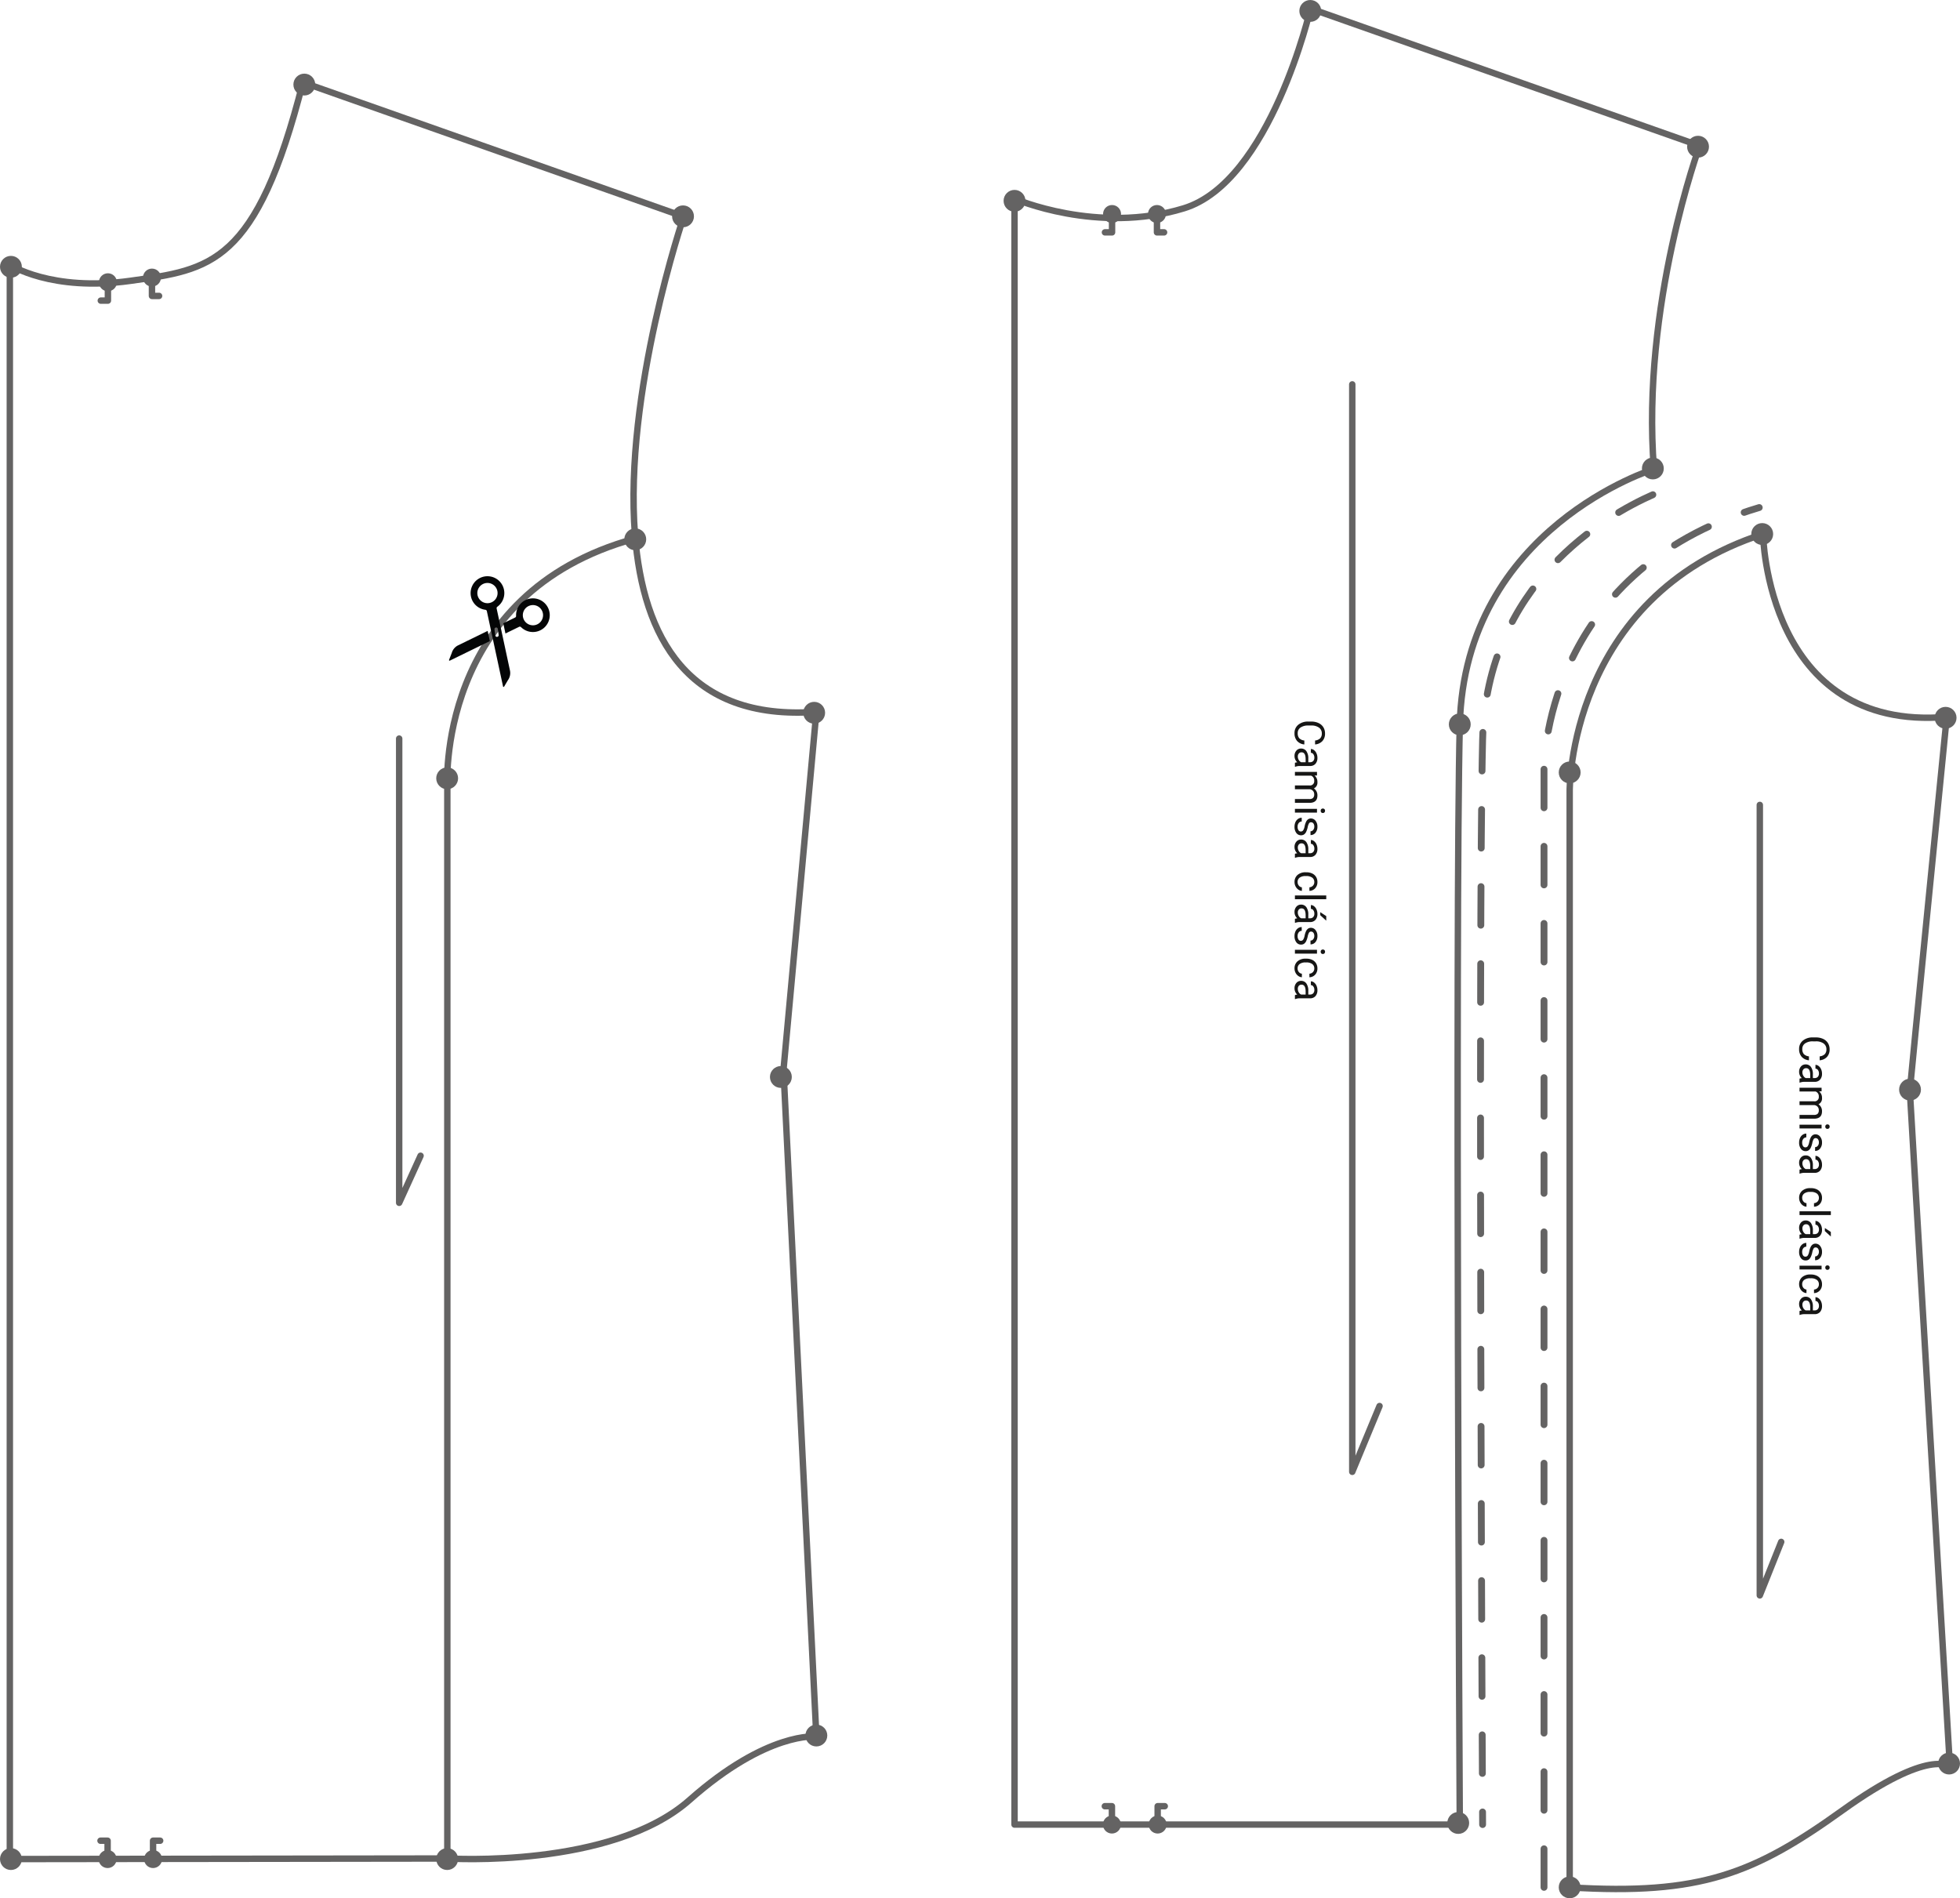 <svg xmlns="http://www.w3.org/2000/svg" width="610" height="590.81" viewBox="0 0 610 590.81"><g transform="translate(2695.843 2205.213)"><path d="M-2692.37-2119.349s12.817,8.49,37.619,4.993,39.116-4.827,53.6-61.754l118.515,41.78s-18.666,54.755-15.177,99.042c2.5,31.684,16.333,58.01,56.458,55.094l-10.237,111.441,10.237,207.485s-15.23-1.748-39.449,19.724-75.154,18.227-75.154,18.227l-136.409.175v-495.376" transform="translate(-0.414 -3.468)" fill="none" stroke="#646363" stroke-linecap="round" stroke-linejoin="round" stroke-width="2"/><path d="M-2537.794-1607.228v-329.954s-4-60.756,58.492-77.755" transform="translate(-18.83 -22.677)" fill="none" stroke="#646363" stroke-linecap="round" stroke-linejoin="round" stroke-width="2"/><path d="M-2554.8-1944.236v144.482l6.658-14.648" transform="translate(-16.81 -31.103)" fill="none" stroke="#646363" stroke-linecap="round" stroke-linejoin="round" stroke-width="2"/><circle cx="3.402" cy="3.402" r="3.402" transform="translate(-2604.532 -2182.294)" fill="#646363"/><circle cx="3.402" cy="3.402" r="3.402" transform="translate(-2695.843 -2125.575)" fill="#646363"/><circle cx="3.402" cy="3.402" r="3.402" transform="translate(-2695.843 -1630.011)" fill="#646363"/><circle cx="2.799" cy="2.799" r="2.799" transform="translate(-2665.153 -1629.408)" fill="#646363"/><circle cx="3.402" cy="3.402" r="3.402" transform="translate(-2560.078 -1630.011)" fill="#646363"/><circle cx="3.402" cy="3.402" r="3.402" transform="translate(-2445.173 -1668.462)" fill="#646363"/><circle cx="3.402" cy="3.402" r="3.402" transform="translate(-2486.672 -2141.284)" fill="#646363"/><circle cx="3.402" cy="3.402" r="3.402" transform="translate(-2383.501 -2146.111)" fill="#646363"/><circle cx="3.402" cy="3.402" r="3.402" transform="translate(-2291.452 -2205.213)" fill="#646363"/><circle cx="3.402" cy="3.402" r="3.402" transform="translate(-2170.773 -2162.954)" fill="#646363"/><circle cx="3.402" cy="3.402" r="3.402" transform="translate(-2184.838 -2062.812)" fill="#646363"/><circle cx="3.402" cy="3.402" r="3.402" transform="translate(-2150.798 -2042.41)" fill="#646363"/><circle cx="3.402" cy="3.402" r="3.402" transform="translate(-2244.928 -1983.173)" fill="#646363"/><circle cx="3.402" cy="3.402" r="3.402" transform="translate(-2210.722 -1968.208)" fill="#646363"/><circle cx="3.402" cy="3.402" r="3.402" transform="translate(-2093.728 -1985.215)" fill="#646363"/><circle cx="3.402" cy="3.402" r="3.402" transform="translate(-2104.798 -1869.488)" fill="#646363"/><circle cx="3.402" cy="3.402" r="3.402" transform="translate(-2092.646 -1659.738)" fill="#646363"/><circle cx="3.402" cy="3.402" r="3.402" transform="translate(-2210.722 -1621.207)" fill="#646363"/><circle cx="3.402" cy="3.402" r="3.402" transform="translate(-2245.407 -1641.244)" fill="#646363"/><circle cx="3.402" cy="3.402" r="3.402" transform="translate(-2501.534 -2040.766)" fill="#646363"/><circle cx="3.402" cy="3.402" r="3.402" transform="translate(-2445.855 -1986.772)" fill="#646363"/><circle cx="3.402" cy="3.402" r="3.402" transform="translate(-2560.078 -1966.382)" fill="#646363"/><circle cx="3.402" cy="3.402" r="3.402" transform="translate(-2456.217 -1873.423)" fill="#646363"/><path d="M-2518.023-1986.025l.681,3.171,4.254-2.074a.524.524,0,0,1,.6.1,5.241,5.241,0,0,0,7.412-.028,5.24,5.24,0,0,0-.028-7.411,5.241,5.241,0,0,0-7.411.027,5.245,5.245,0,0,0-1.516,3.92.527.527,0,0,1-.295.5Zm7.851-5.35a3.149,3.149,0,0,1,4.213,1.446,3.149,3.149,0,0,1-1.446,4.212,3.119,3.119,0,0,1-2.282.183.37.37,0,0,1-.068-.018,3.15,3.15,0,0,1-2.026-3.968,3.155,3.155,0,0,1,1.612-1.859Z" transform="translate(-21.192 -25.197)" fill="#040506"/><path d="M-2534.369-1977.79a3.8,3.8,0,0,0-1.967,2.365l-.86,2.2c-.023.079.066.162.084.178a.123.123,0,0,0,.134.032l12.494-6.1-.682-3.172Z" transform="translate(-18.907 -26.569)" fill="#040506"/><path d="M-2529.447-1995.258a5.232,5.232,0,0,0,4.49,4.1.527.527,0,0,1,.45.41l1.134,5.281,3.918,18.222a.123.123,0,0,0,.107.083.214.214,0,0,0,.213-.079l1.158-1.964a3.832,3.832,0,0,0,.668-3.043l-2.29-10.661-.908-4.227-.953-4.424a.524.524,0,0,1,.208-.537,5.247,5.247,0,0,0,1.2-7.322,5.247,5.247,0,0,0-7.322-1.2,5.246,5.246,0,0,0-2.069,5.362Zm7.764,9.612a.526.526,0,0,1,.591.448l.256,1.874a.526.526,0,0,1-.449.591.525.525,0,0,1-.591-.448l-.255-1.875a.525.525,0,0,1,.449-.591Zm-5.277-12.425a3.148,3.148,0,0,1,4.353-.934,3.148,3.148,0,0,1,.933,4.353,3.148,3.148,0,0,1-4.353.934l-.049-.032a.491.491,0,0,1-.059-.044A3.137,3.137,0,0,1-2526.96-1998.071Z" transform="translate(-19.817 -24.266)" fill="#040506"/><path d="M-2658.122-1549.094v-5.709h-2.209" transform="translate(-4.232 -77.515)" fill="none" stroke="#646363" stroke-linecap="round" stroke-linejoin="round" stroke-width="2"/><circle cx="2.799" cy="2.799" r="2.799" transform="translate(-2651.004 -1629.408)" fill="#646363"/><path d="M-2641.76-1549.094v-5.709h2.209" transform="translate(-6.445 -77.515)" fill="none" stroke="#646363" stroke-linecap="round" stroke-linejoin="round" stroke-width="2"/><circle cx="2.799" cy="2.799" r="2.799" transform="translate(-2665.059 -2120.16)" fill="#646363"/><path d="M-2658.016-2105.475v5.71h-2.209" transform="translate(-4.245 -11.887)" fill="none" stroke="#646363" stroke-linecap="round" stroke-linejoin="round" stroke-width="2"/><circle cx="2.799" cy="2.799" r="2.799" transform="translate(-2651.345 -2121.616)" fill="#646363"/><path d="M-2642.148-2107.128v5.709h2.209" transform="translate(-6.399 -11.69)" fill="none" stroke="#646363" stroke-linecap="round" stroke-linejoin="round" stroke-width="2"/><circle cx="2.799" cy="2.799" r="2.799" transform="translate(-2338.351 -1640.15)" fill="#646363"/><path d="M-2286.8-1561.289V-1567h2.209" transform="translate(-48.749 -76.062)" fill="none" stroke="#646363" stroke-linecap="round" stroke-linejoin="round" stroke-width="2"/><circle cx="2.799" cy="2.799" r="2.799" transform="translate(-2352.583 -1640.15)" fill="#646363"/><path d="M-2303.26-1561.289V-1567h-2.209" transform="translate(-46.525 -76.062)" fill="none" stroke="#646363" stroke-linecap="round" stroke-linejoin="round" stroke-width="2"/><circle cx="2.799" cy="2.799" r="2.799" transform="translate(-2352.544 -2141.404)" fill="#646363"/><path d="M-2303.216-2129.594v5.71h-2.209" transform="translate(-46.529 -9.012)" fill="none" stroke="#646363" stroke-linecap="round" stroke-linejoin="round" stroke-width="2"/><circle cx="2.799" cy="2.799" r="2.799" transform="translate(-2338.562 -2141.404)" fill="#646363"/><path d="M-2287.043-2129.594v5.71h2.209" transform="translate(-48.72 -9.012)" fill="none" stroke="#646363" stroke-linecap="round" stroke-linejoin="round" stroke-width="2"/><path d="M-2218.039-2069.394v338.45l8.489-20.474" transform="translate(-56.945 -16.187)" fill="none" stroke="#646363" stroke-linecap="round" stroke-linejoin="round" stroke-width="2"/><path d="M-2337.378-2143.015s25.717,11.236,52.683,3,39.449-62.171,39.449-62.171l121.1,42.7s-18.227,49.687-14.232,100.622c0,0-58.924,18.227-60.422,79.648s0,342.232,0,342.232h-138.573Z" transform="translate(-42.722 -0.36)" fill="none" stroke="#646363" stroke-linecap="round" stroke-linejoin="round" stroke-width="2"/><path d="M-2119.091-2030.409c-14.737,6.525-51.812,27.725-52.981,76.242-1.461,60.6,0,337.648,0,337.648" transform="translate(-62.345 -20.833)" fill="none" stroke="#646363" stroke-linecap="round" stroke-linejoin="round" stroke-width="2.131" stroke-dasharray="12"/><path d="M-2081.048-2016.52s1,61.672,57.178,56.927c0,0-11.485,115.353-11.485,116.352s12.484,210.481,12.484,210.481-5.992-6.241-33.458,13.483-44.194,26.467-84.891,23.97v-341.232S-2141.8-1996.795-2081.048-2016.52Z" transform="translate(-66.1 -22.488)" fill="none" stroke="#646363" stroke-linecap="round" stroke-linejoin="round" stroke-width="2"/><path d="M-2150.291-1596.432v-347.9s-.648-61.434,66.985-81.544" transform="translate(-65.018 -21.373)" fill="none" stroke="#646363" stroke-linecap="round" stroke-linejoin="round" stroke-width="2.131" stroke-dasharray="12"/><path d="M-2074.04-1920.8v246.019l6.658-16.645" transform="translate(-74.106 -33.896)" fill="none" stroke="#646363" stroke-linecap="round" stroke-linejoin="round" stroke-width="2"/><path d="M7.871-2.933A3.4,3.4,0,0,1,6.789-.67a3.547,3.547,0,0,1-2.422.8A3.257,3.257,0,0,1,1.742-1.047,4.724,4.724,0,0,1,.755-4.189v-.889a5.266,5.266,0,0,1,.46-2.266,3.438,3.438,0,0,1,1.3-1.5,3.632,3.632,0,0,1,1.955-.524,3.34,3.34,0,0,1,2.361.822A3.441,3.441,0,0,1,7.871-6.271H6.646a2.644,2.644,0,0,0-.689-1.6,2.088,2.088,0,0,0-1.482-.5A2.181,2.181,0,0,0,2.644-7.5,3.961,3.961,0,0,0,1.98-5.046v.9a4.071,4.071,0,0,0,.628,2.393A2.031,2.031,0,0,0,4.367-.87a2.345,2.345,0,0,0,1.558-.46,2.554,2.554,0,0,0,.72-1.6ZM13.59,0a2.467,2.467,0,0,1-.165-.724A2.62,2.62,0,0,1,11.47.127,2.424,2.424,0,0,1,9.8-.448,1.859,1.859,0,0,1,9.153-1.9a1.942,1.942,0,0,1,.816-1.666,3.846,3.846,0,0,1,2.295-.594h1.143V-4.7a1.319,1.319,0,0,0-.368-.981,1.48,1.48,0,0,0-1.085-.365,1.712,1.712,0,0,0-1.054.317.935.935,0,0,0-.425.768H9.293a1.621,1.621,0,0,1,.365-.993,2.491,2.491,0,0,1,.99-.759A3.331,3.331,0,0,1,12.022-7a2.715,2.715,0,0,1,1.86.594,2.141,2.141,0,0,1,.7,1.635v3.161a3.865,3.865,0,0,0,.241,1.5V0ZM11.642-.9a2.064,2.064,0,0,0,1.047-.286,1.728,1.728,0,0,0,.717-.743V-3.333h-.92q-2.158,0-2.158,1.263a1.069,1.069,0,0,0,.368.863A1.415,1.415,0,0,0,11.642-.9Zm5.884-5.973.032.762A2.536,2.536,0,0,1,19.6-7a1.964,1.964,0,0,1,1.961,1.1,2.6,2.6,0,0,1,.892-.8,2.634,2.634,0,0,1,1.3-.3q2.26,0,2.3,2.393V0H24.87V-4.532a1.577,1.577,0,0,0-.336-1.1A1.482,1.482,0,0,0,23.4-6a1.557,1.557,0,0,0-1.085.39,1.584,1.584,0,0,0-.5,1.051V0H20.636V-4.5A1.31,1.31,0,0,0,19.17-6a1.571,1.571,0,0,0-1.581.984V0H16.415V-6.868ZM29.091,0H27.917V-6.868h1.174Zm-1.27-8.69A.7.7,0,0,1,28-9.172a.655.655,0,0,1,.517-.2.666.666,0,0,1,.521.2.694.694,0,0,1,.178.482.671.671,0,0,1-.178.476.678.678,0,0,1-.521.19A.667.667,0,0,1,28-8.214.678.678,0,0,1,27.822-8.69Zm7.147,6.868a.865.865,0,0,0-.359-.74,3.452,3.452,0,0,0-1.25-.454,5.912,5.912,0,0,1-1.416-.457,2.014,2.014,0,0,1-.774-.635,1.518,1.518,0,0,1-.251-.876,1.782,1.782,0,0,1,.714-1.428A2.789,2.789,0,0,1,33.458-7a2.87,2.87,0,0,1,1.895.6A1.915,1.915,0,0,1,36.08-4.85H34.9a1.06,1.06,0,0,0-.409-.832,1.534,1.534,0,0,0-1.031-.349,1.605,1.605,0,0,0-1,.279.879.879,0,0,0-.362.73.712.712,0,0,0,.336.641,4.139,4.139,0,0,0,1.216.413,6.334,6.334,0,0,1,1.425.47,2.079,2.079,0,0,1,.809.657,1.615,1.615,0,0,1,.263.936,1.758,1.758,0,0,1-.736,1.476A3.089,3.089,0,0,1,33.5.127a3.459,3.459,0,0,1-1.46-.292,2.375,2.375,0,0,1-.993-.816,1.966,1.966,0,0,1-.359-1.133h1.174a1.216,1.216,0,0,0,.473.936A1.835,1.835,0,0,0,33.5-.832a1.894,1.894,0,0,0,1.07-.27A.829.829,0,0,0,34.969-1.822ZM41.914,0a2.467,2.467,0,0,1-.165-.724,2.62,2.62,0,0,1-1.955.851,2.424,2.424,0,0,1-1.666-.574A1.859,1.859,0,0,1,37.477-1.9a1.942,1.942,0,0,1,.816-1.666,3.846,3.846,0,0,1,2.295-.594h1.143V-4.7a1.319,1.319,0,0,0-.368-.981,1.48,1.48,0,0,0-1.085-.365,1.712,1.712,0,0,0-1.054.317.935.935,0,0,0-.425.768H37.616a1.621,1.621,0,0,1,.365-.993,2.491,2.491,0,0,1,.99-.759A3.331,3.331,0,0,1,40.346-7a2.715,2.715,0,0,1,1.86.594,2.141,2.141,0,0,1,.7,1.635v3.161a3.865,3.865,0,0,0,.241,1.5V0ZM39.965-.9a2.064,2.064,0,0,0,1.047-.286,1.728,1.728,0,0,0,.717-.743V-3.333h-.92q-2.158,0-2.158,1.263a1.069,1.069,0,0,0,.368.863A1.415,1.415,0,0,0,39.965-.9Zm10.753.063a1.692,1.692,0,0,0,1.1-.381,1.34,1.34,0,0,0,.521-.952h1.111a2.13,2.13,0,0,1-.406,1.124,2.676,2.676,0,0,1-1,.851,2.885,2.885,0,0,1-1.323.317,2.829,2.829,0,0,1-2.231-.936,3.729,3.729,0,0,1-.828-2.561v-.2a4.135,4.135,0,0,1,.368-1.784,2.8,2.8,0,0,1,1.057-1.212A3,3,0,0,1,50.711-7a2.755,2.755,0,0,1,1.92.692,2.473,2.473,0,0,1,.816,1.8H52.336a1.618,1.618,0,0,0-.5-1.095,1.57,1.57,0,0,0-1.12-.428,1.644,1.644,0,0,0-1.387.644,3.026,3.026,0,0,0-.492,1.863V-3.3a2.965,2.965,0,0,0,.489,1.828A1.651,1.651,0,0,0,50.718-.832ZM56.043,0H54.869V-9.75h1.174Zm6.119,0A2.467,2.467,0,0,1,62-.724a2.62,2.62,0,0,1-1.955.851,2.424,2.424,0,0,1-1.666-.574A1.859,1.859,0,0,1,57.726-1.9a1.942,1.942,0,0,1,.816-1.666,3.846,3.846,0,0,1,2.295-.594h1.143V-4.7a1.319,1.319,0,0,0-.368-.981,1.48,1.48,0,0,0-1.085-.365,1.712,1.712,0,0,0-1.054.317.935.935,0,0,0-.425.768H57.865a1.621,1.621,0,0,1,.365-.993,2.491,2.491,0,0,1,.99-.759A3.331,3.331,0,0,1,60.595-7a2.715,2.715,0,0,1,1.86.594,2.141,2.141,0,0,1,.7,1.635v3.161a3.865,3.865,0,0,0,.241,1.5V0ZM60.214-.9a2.064,2.064,0,0,0,1.047-.286,1.728,1.728,0,0,0,.717-.743V-3.333h-.92q-2.158,0-2.158,1.263a1.069,1.069,0,0,0,.368.863A1.415,1.415,0,0,0,60.214-.9ZM61.3-9.75h1.422l-1.7,1.866h-.946Zm7.693,7.928a.864.864,0,0,0-.359-.74,3.452,3.452,0,0,0-1.25-.454,5.912,5.912,0,0,1-1.416-.457,2.014,2.014,0,0,1-.774-.635,1.518,1.518,0,0,1-.251-.876,1.782,1.782,0,0,1,.714-1.428A2.789,2.789,0,0,1,67.482-7a2.87,2.87,0,0,1,1.895.6A1.915,1.915,0,0,1,70.1-4.85H68.923a1.06,1.06,0,0,0-.409-.832,1.534,1.534,0,0,0-1.031-.349,1.606,1.606,0,0,0-1,.279.879.879,0,0,0-.362.73.712.712,0,0,0,.336.641,4.139,4.139,0,0,0,1.216.413,6.334,6.334,0,0,1,1.425.47,2.079,2.079,0,0,1,.809.657,1.615,1.615,0,0,1,.263.936,1.758,1.758,0,0,1-.736,1.476A3.089,3.089,0,0,1,67.52.127a3.459,3.459,0,0,1-1.46-.292,2.375,2.375,0,0,1-.993-.816,1.966,1.966,0,0,1-.359-1.133h1.174a1.216,1.216,0,0,0,.473.936,1.835,1.835,0,0,0,1.165.346,1.894,1.894,0,0,0,1.07-.27A.829.829,0,0,0,68.993-1.822ZM72.973,0H71.8V-6.868h1.174ZM71.7-8.69a.7.7,0,0,1,.175-.482.655.655,0,0,1,.517-.2.666.666,0,0,1,.521.2.694.694,0,0,1,.178.482.671.671,0,0,1-.178.476.678.678,0,0,1-.521.19.667.667,0,0,1-.517-.19A.678.678,0,0,1,71.7-8.69Zm5.9,7.858a1.691,1.691,0,0,0,1.1-.381,1.34,1.34,0,0,0,.521-.952h1.111a2.13,2.13,0,0,1-.406,1.124,2.676,2.676,0,0,1-1,.851,2.885,2.885,0,0,1-1.323.317,2.829,2.829,0,0,1-2.231-.936,3.729,3.729,0,0,1-.828-2.561v-.2a4.135,4.135,0,0,1,.368-1.784,2.8,2.8,0,0,1,1.057-1.212A3,3,0,0,1,77.6-7a2.755,2.755,0,0,1,1.92.692,2.473,2.473,0,0,1,.816,1.8H79.225a1.618,1.618,0,0,0-.5-1.095A1.57,1.57,0,0,0,77.6-6.03a1.644,1.644,0,0,0-1.387.644,3.026,3.026,0,0,0-.492,1.863V-3.3a2.966,2.966,0,0,0,.489,1.828A1.651,1.651,0,0,0,77.606-.832ZM85.9,0a2.467,2.467,0,0,1-.165-.724,2.62,2.62,0,0,1-1.955.851A2.424,2.424,0,0,1,82.11-.448,1.859,1.859,0,0,1,81.459-1.9a1.942,1.942,0,0,1,.816-1.666,3.846,3.846,0,0,1,2.295-.594h1.143V-4.7a1.319,1.319,0,0,0-.368-.981,1.48,1.48,0,0,0-1.085-.365,1.712,1.712,0,0,0-1.054.317.935.935,0,0,0-.425.768H81.6a1.621,1.621,0,0,1,.365-.993,2.491,2.491,0,0,1,.99-.759A3.331,3.331,0,0,1,84.329-7a2.715,2.715,0,0,1,1.86.594,2.141,2.141,0,0,1,.7,1.635v3.161a3.865,3.865,0,0,0,.241,1.5V0ZM83.948-.9A2.064,2.064,0,0,0,85-1.181a1.728,1.728,0,0,0,.717-.743V-3.333h-.92q-2.158,0-2.158,1.263A1.069,1.069,0,0,0,83-1.206,1.415,1.415,0,0,0,83.948-.9Z" transform="translate(-2135.789 -1883.087) rotate(90)" fill="#161615"/><path d="M7.871-2.933A3.4,3.4,0,0,1,6.789-.67a3.547,3.547,0,0,1-2.422.8A3.257,3.257,0,0,1,1.742-1.047,4.724,4.724,0,0,1,.755-4.189v-.889a5.266,5.266,0,0,1,.46-2.266,3.438,3.438,0,0,1,1.3-1.5,3.632,3.632,0,0,1,1.955-.524,3.34,3.34,0,0,1,2.361.822A3.441,3.441,0,0,1,7.871-6.271H6.646a2.644,2.644,0,0,0-.689-1.6,2.088,2.088,0,0,0-1.482-.5A2.181,2.181,0,0,0,2.644-7.5,3.961,3.961,0,0,0,1.98-5.046v.9a4.071,4.071,0,0,0,.628,2.393A2.031,2.031,0,0,0,4.367-.87a2.345,2.345,0,0,0,1.558-.46,2.554,2.554,0,0,0,.72-1.6ZM13.59,0a2.467,2.467,0,0,1-.165-.724A2.62,2.62,0,0,1,11.47.127,2.424,2.424,0,0,1,9.8-.448,1.859,1.859,0,0,1,9.153-1.9a1.942,1.942,0,0,1,.816-1.666,3.846,3.846,0,0,1,2.295-.594h1.143V-4.7a1.319,1.319,0,0,0-.368-.981,1.48,1.48,0,0,0-1.085-.365,1.712,1.712,0,0,0-1.054.317.935.935,0,0,0-.425.768H9.293a1.621,1.621,0,0,1,.365-.993,2.491,2.491,0,0,1,.99-.759A3.331,3.331,0,0,1,12.022-7a2.715,2.715,0,0,1,1.86.594,2.141,2.141,0,0,1,.7,1.635v3.161a3.865,3.865,0,0,0,.241,1.5V0ZM11.642-.9a2.064,2.064,0,0,0,1.047-.286,1.728,1.728,0,0,0,.717-.743V-3.333h-.92q-2.158,0-2.158,1.263a1.069,1.069,0,0,0,.368.863A1.415,1.415,0,0,0,11.642-.9Zm5.884-5.973.032.762A2.536,2.536,0,0,1,19.6-7a1.964,1.964,0,0,1,1.961,1.1,2.6,2.6,0,0,1,.892-.8,2.634,2.634,0,0,1,1.3-.3q2.26,0,2.3,2.393V0H24.87V-4.532a1.577,1.577,0,0,0-.336-1.1A1.482,1.482,0,0,0,23.4-6a1.557,1.557,0,0,0-1.085.39,1.584,1.584,0,0,0-.5,1.051V0H20.636V-4.5A1.31,1.31,0,0,0,19.17-6a1.571,1.571,0,0,0-1.581.984V0H16.415V-6.868ZM29.091,0H27.917V-6.868h1.174Zm-1.27-8.69A.7.7,0,0,1,28-9.172a.655.655,0,0,1,.517-.2.666.666,0,0,1,.521.2.694.694,0,0,1,.178.482.671.671,0,0,1-.178.476.678.678,0,0,1-.521.19A.667.667,0,0,1,28-8.214.678.678,0,0,1,27.822-8.69Zm7.147,6.868a.865.865,0,0,0-.359-.74,3.452,3.452,0,0,0-1.25-.454,5.912,5.912,0,0,1-1.416-.457,2.014,2.014,0,0,1-.774-.635,1.518,1.518,0,0,1-.251-.876,1.782,1.782,0,0,1,.714-1.428A2.789,2.789,0,0,1,33.458-7a2.87,2.87,0,0,1,1.895.6A1.915,1.915,0,0,1,36.08-4.85H34.9a1.06,1.06,0,0,0-.409-.832,1.534,1.534,0,0,0-1.031-.349,1.605,1.605,0,0,0-1,.279.879.879,0,0,0-.362.73.712.712,0,0,0,.336.641,4.139,4.139,0,0,0,1.216.413,6.334,6.334,0,0,1,1.425.47,2.079,2.079,0,0,1,.809.657,1.615,1.615,0,0,1,.263.936,1.758,1.758,0,0,1-.736,1.476A3.089,3.089,0,0,1,33.5.127a3.459,3.459,0,0,1-1.46-.292,2.375,2.375,0,0,1-.993-.816,1.966,1.966,0,0,1-.359-1.133h1.174a1.216,1.216,0,0,0,.473.936A1.835,1.835,0,0,0,33.5-.832a1.894,1.894,0,0,0,1.07-.27A.829.829,0,0,0,34.969-1.822ZM41.914,0a2.467,2.467,0,0,1-.165-.724,2.62,2.62,0,0,1-1.955.851,2.424,2.424,0,0,1-1.666-.574A1.859,1.859,0,0,1,37.477-1.9a1.942,1.942,0,0,1,.816-1.666,3.846,3.846,0,0,1,2.295-.594h1.143V-4.7a1.319,1.319,0,0,0-.368-.981,1.48,1.48,0,0,0-1.085-.365,1.712,1.712,0,0,0-1.054.317.935.935,0,0,0-.425.768H37.616a1.621,1.621,0,0,1,.365-.993,2.491,2.491,0,0,1,.99-.759A3.331,3.331,0,0,1,40.346-7a2.715,2.715,0,0,1,1.86.594,2.141,2.141,0,0,1,.7,1.635v3.161a3.865,3.865,0,0,0,.241,1.5V0ZM39.965-.9a2.064,2.064,0,0,0,1.047-.286,1.728,1.728,0,0,0,.717-.743V-3.333h-.92q-2.158,0-2.158,1.263a1.069,1.069,0,0,0,.368.863A1.415,1.415,0,0,0,39.965-.9Zm10.753.063a1.692,1.692,0,0,0,1.1-.381,1.34,1.34,0,0,0,.521-.952h1.111a2.13,2.13,0,0,1-.406,1.124,2.676,2.676,0,0,1-1,.851,2.885,2.885,0,0,1-1.323.317,2.829,2.829,0,0,1-2.231-.936,3.729,3.729,0,0,1-.828-2.561v-.2a4.135,4.135,0,0,1,.368-1.784,2.8,2.8,0,0,1,1.057-1.212A3,3,0,0,1,50.711-7a2.755,2.755,0,0,1,1.92.692,2.473,2.473,0,0,1,.816,1.8H52.336a1.618,1.618,0,0,0-.5-1.095,1.57,1.57,0,0,0-1.12-.428,1.644,1.644,0,0,0-1.387.644,3.026,3.026,0,0,0-.492,1.863V-3.3a2.965,2.965,0,0,0,.489,1.828A1.651,1.651,0,0,0,50.718-.832ZM56.043,0H54.869V-9.75h1.174Zm6.119,0A2.467,2.467,0,0,1,62-.724a2.62,2.62,0,0,1-1.955.851,2.424,2.424,0,0,1-1.666-.574A1.859,1.859,0,0,1,57.726-1.9a1.942,1.942,0,0,1,.816-1.666,3.846,3.846,0,0,1,2.295-.594h1.143V-4.7a1.319,1.319,0,0,0-.368-.981,1.48,1.48,0,0,0-1.085-.365,1.712,1.712,0,0,0-1.054.317.935.935,0,0,0-.425.768H57.865a1.621,1.621,0,0,1,.365-.993,2.491,2.491,0,0,1,.99-.759A3.331,3.331,0,0,1,60.595-7a2.715,2.715,0,0,1,1.86.594,2.141,2.141,0,0,1,.7,1.635v3.161a3.865,3.865,0,0,0,.241,1.5V0ZM60.214-.9a2.064,2.064,0,0,0,1.047-.286,1.728,1.728,0,0,0,.717-.743V-3.333h-.92q-2.158,0-2.158,1.263a1.069,1.069,0,0,0,.368.863A1.415,1.415,0,0,0,60.214-.9ZM61.3-9.75h1.422l-1.7,1.866h-.946Zm7.693,7.928a.864.864,0,0,0-.359-.74,3.452,3.452,0,0,0-1.25-.454,5.912,5.912,0,0,1-1.416-.457,2.014,2.014,0,0,1-.774-.635,1.518,1.518,0,0,1-.251-.876,1.782,1.782,0,0,1,.714-1.428A2.789,2.789,0,0,1,67.482-7a2.87,2.87,0,0,1,1.895.6A1.915,1.915,0,0,1,70.1-4.85H68.923a1.06,1.06,0,0,0-.409-.832,1.534,1.534,0,0,0-1.031-.349,1.606,1.606,0,0,0-1,.279.879.879,0,0,0-.362.73.712.712,0,0,0,.336.641,4.139,4.139,0,0,0,1.216.413,6.334,6.334,0,0,1,1.425.47,2.079,2.079,0,0,1,.809.657,1.615,1.615,0,0,1,.263.936,1.758,1.758,0,0,1-.736,1.476A3.089,3.089,0,0,1,67.52.127a3.459,3.459,0,0,1-1.46-.292,2.375,2.375,0,0,1-.993-.816,1.966,1.966,0,0,1-.359-1.133h1.174a1.216,1.216,0,0,0,.473.936,1.835,1.835,0,0,0,1.165.346,1.894,1.894,0,0,0,1.07-.27A.829.829,0,0,0,68.993-1.822ZM72.973,0H71.8V-6.868h1.174ZM71.7-8.69a.7.7,0,0,1,.175-.482.655.655,0,0,1,.517-.2.666.666,0,0,1,.521.2.694.694,0,0,1,.178.482.671.671,0,0,1-.178.476.678.678,0,0,1-.521.19.667.667,0,0,1-.517-.19A.678.678,0,0,1,71.7-8.69Zm5.9,7.858a1.691,1.691,0,0,0,1.1-.381,1.34,1.34,0,0,0,.521-.952h1.111a2.13,2.13,0,0,1-.406,1.124,2.676,2.676,0,0,1-1,.851,2.885,2.885,0,0,1-1.323.317,2.829,2.829,0,0,1-2.231-.936,3.729,3.729,0,0,1-.828-2.561v-.2a4.135,4.135,0,0,1,.368-1.784,2.8,2.8,0,0,1,1.057-1.212A3,3,0,0,1,77.6-7a2.755,2.755,0,0,1,1.92.692,2.473,2.473,0,0,1,.816,1.8H79.225a1.618,1.618,0,0,0-.5-1.095A1.57,1.57,0,0,0,77.6-6.03a1.644,1.644,0,0,0-1.387.644,3.026,3.026,0,0,0-.492,1.863V-3.3a2.966,2.966,0,0,0,.489,1.828A1.651,1.651,0,0,0,77.606-.832ZM85.9,0a2.467,2.467,0,0,1-.165-.724,2.62,2.62,0,0,1-1.955.851A2.424,2.424,0,0,1,82.11-.448,1.859,1.859,0,0,1,81.459-1.9a1.942,1.942,0,0,1,.816-1.666,3.846,3.846,0,0,1,2.295-.594h1.143V-4.7a1.319,1.319,0,0,0-.368-.981,1.48,1.48,0,0,0-1.085-.365,1.712,1.712,0,0,0-1.054.317.935.935,0,0,0-.425.768H81.6a1.621,1.621,0,0,1,.365-.993,2.491,2.491,0,0,1,.99-.759A3.331,3.331,0,0,1,84.329-7a2.715,2.715,0,0,1,1.86.594,2.141,2.141,0,0,1,.7,1.635v3.161a3.865,3.865,0,0,0,.241,1.5V0ZM83.948-.9A2.064,2.064,0,0,0,85-1.181a1.728,1.728,0,0,0,.717-.743V-3.333h-.92q-2.158,0-2.158,1.263A1.069,1.069,0,0,0,83-1.206,1.415,1.415,0,0,0,83.948-.9Z" transform="translate(-2292.831 -1981.391) rotate(90)" fill="#161615"/></g></svg>
